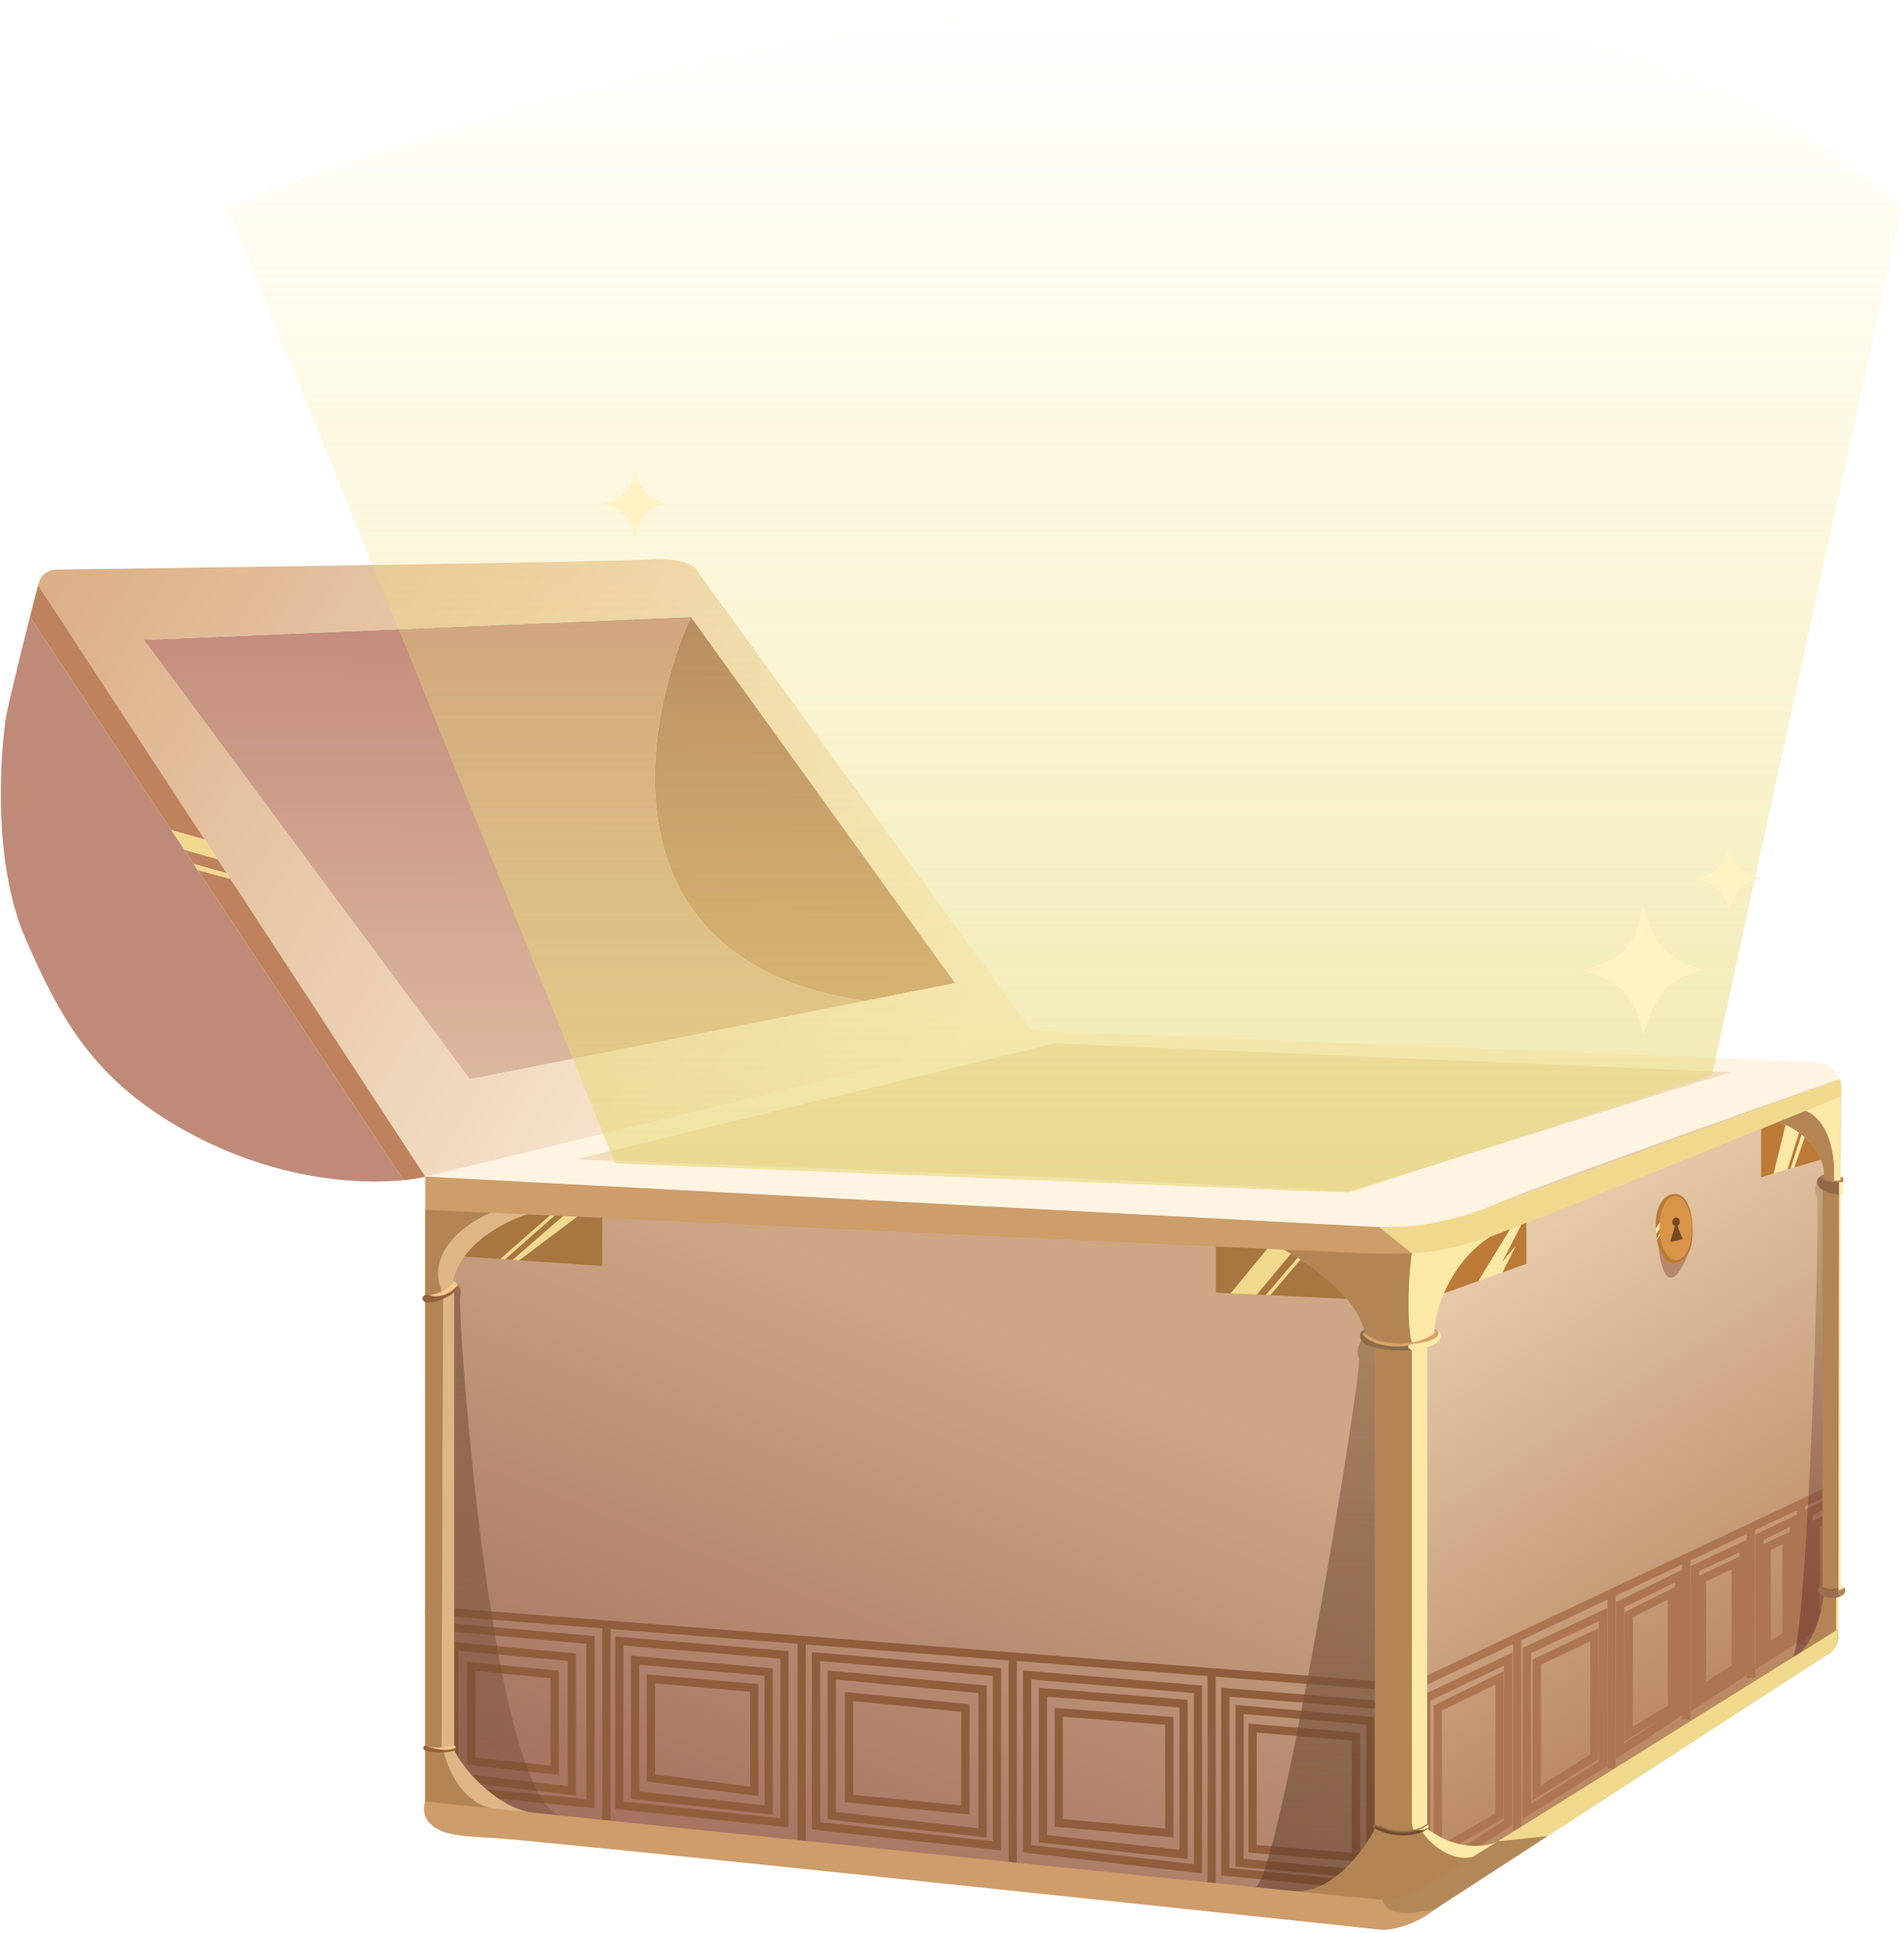 <svg width="462" height="469" viewBox="0 0 462 469" fill="none" xmlns="http://www.w3.org/2000/svg">
<path d="M103.19 285.499V438.202C104.229 441.898 104.193 445.745 117.852 445.466C131.511 445.187 268.471 460.618 335.257 468.168C336.603 468.168 339.418 467.779 342.574 466.472V297.542C339.661 297.765 337.06 297.816 335.257 297.777L115.889 286.196L103.19 285.499Z" fill="url(#paint0_linear_194_380)"/>
<path d="M347.104 463.987C351.843 460.642 413.426 420.779 443.624 401.266C444.437 400.918 446.064 399.524 446.064 396.736C446.064 393.949 446.528 307.069 446.76 263.977C446.795 263.385 446.715 262.609 446.435 261.804C422.392 270.167 366.338 289.972 359.648 293.595C355.215 295.997 348.294 297.102 342.574 297.542V466.472C344.048 465.862 345.596 465.051 347.104 463.987Z" fill="url(#paint1_linear_194_380)"/>
<path d="M231.768 238.541L167.653 149.686C155.341 176.858 146.537 233.541 209.815 242.892L231.768 238.541Z" fill="url(#paint2_linear_194_380)"/>
<path d="M34.894 155.261L113.992 261.887L209.815 242.892C146.537 233.541 155.341 176.858 167.653 149.686L34.894 155.261Z" fill="url(#paint3_linear_194_380)"/>
<path fill-rule="evenodd" clip-rule="evenodd" d="M446.435 261.804C445.783 259.928 444.043 257.9 440.14 257.705C434.565 257.426 311.214 252.478 250.236 250.039L103.19 285.499L115.889 286.196L335.257 297.777C337.06 297.816 339.661 297.765 342.574 297.542C348.294 297.102 355.215 295.997 359.648 293.595C366.338 289.972 422.392 270.167 446.435 261.804ZM139.584 281.318L255.811 253.175L261.037 253.397L419.93 260.144L327.242 289.066L261.037 285.89L139.584 281.318Z" fill="#FFF4E2"/>
<path fill-rule="evenodd" clip-rule="evenodd" d="M139.584 281.318L255.811 253.175L261.037 253.397L419.93 260.144L327.242 289.066L261.037 285.89L139.584 281.318Z" fill="#F1DCBC"/>
<path fill-rule="evenodd" clip-rule="evenodd" d="M250.236 250.039L169.395 138.884C169.047 137.607 166.19 135.191 157.548 135.748C148.907 136.306 58.473 137.607 14.336 138.187C13.058 138.071 10.294 138.536 9.458 141.323C9.405 141.497 9.34 141.725 9.263 142.001L49.655 203.71L52.761 208.455L55.002 211.879L55.883 213.225L103.19 285.499L250.236 250.039ZM113.992 261.887L34.894 155.261L167.653 149.686L231.768 238.541L209.815 242.892L113.992 261.887Z" fill="url(#paint4_linear_194_380)"/>
<path d="M97.905 286.355C100.053 286.135 101.835 285.828 103.19 285.499L55.883 213.225L48.003 211.117L97.905 286.355Z" fill="#BE825C"/>
<path d="M9.263 142.001C8.856 143.464 8.122 146.287 7.26 149.686L41.567 201.412L49.655 203.71L9.263 142.001Z" fill="#BE825C"/>
<path d="M52.761 208.455L44.738 206.193L47.011 209.621L55.002 211.879L52.761 208.455Z" fill="#BE825C"/>
<path d="M49.655 203.71L41.567 201.412L44.738 206.193L52.761 208.455L49.655 203.71Z" fill="#F0D98D"/>
<path fill-rule="evenodd" clip-rule="evenodd" d="M6.321 228.087C-2.738 207.529 0.746 178.259 1.443 174.078C1.921 171.21 5.021 158.508 7.26 149.686L41.567 201.412L44.738 206.193L47.011 209.621L48.003 211.117L97.905 286.355C87.168 287.457 67.312 286.39 46.199 275.045C22.853 262.501 14.782 247.285 6.321 228.087Z" fill="#C08A78"/>
<path d="M55.002 211.879L47.011 209.621L48.003 211.117L55.883 213.225L55.002 211.879Z" fill="#F0D98D"/>
<path d="M103.228 390.735L147.132 394.191M147.132 394.191V441.855M147.132 394.191L194.521 397.921M194.521 397.921V446.835M194.521 397.921L245.743 401.953M245.743 401.953V451.968M245.743 401.953L294.003 405.752M294.003 405.752L342.263 409.551M294.003 405.752V457.985M106.015 394.568V433.942L143.299 437.644V397.921L106.015 394.568ZM150.268 398.168V438.022L190.34 442.305V401.537L150.268 398.168ZM198.006 401.953V443.002L241.91 447.88V405.718L198.006 401.953ZM249.228 406.415V448.577L290.693 453.455V409.899L249.228 406.415ZM297.313 410.596V454.152L335.643 457.985V413.732L297.313 410.596ZM110.197 399.446L138.769 402.102V434.508L110.197 431.155V399.446ZM154.101 402.829V435.583L186.507 439.169V405.718L154.101 402.829ZM201.838 406.415V440.563L238.426 444.744V409.899L201.838 406.415ZM253.06 410.596V446.138L287.208 449.971V413.384L253.06 410.596ZM300.798 414.778V451.968L332.507 454.849V417.565L300.798 414.778ZM114.378 404.324V427.322L134.588 429.563V406.284L114.378 404.324ZM157.934 407.359V431.402L183.022 434.639V409.551L157.934 407.359ZM206.02 411.642V436.381L234.244 439.169V414.429L206.02 411.642ZM256.893 415.474V442.305L283.724 444.744V417.565L256.893 415.474ZM303.934 419.307L329.022 421.398V450.668L303.934 448.577V419.307Z" stroke="#8F5E3D" stroke-width="2"/>
<path d="M342.264 409.551L368.136 397.355M368.136 397.355V444.047M368.136 397.355L391.046 386.556M391.046 386.556V429.064M391.046 386.556L409.166 378.015M409.166 378.015V417.217M409.166 378.015L424.846 370.623M424.846 370.623V407.112M424.846 370.623L437.042 364.874M437.042 364.874L445.753 360.768M437.042 364.874V399.097M346.097 411.99V454.849L365.958 442.305V402.582L346.097 411.99ZM370.488 400.491V439.517L388.956 428.019V391.78L370.488 400.491ZM393.137 389.341V424.883L407.424 415.474V382.372L393.137 389.341ZM411.256 380.63V413.384L423.104 405.718V375.054L411.256 380.63ZM426.937 372.964V403.279L435.299 397.871V368.95L426.937 372.964ZM438.784 367.04V395.613L444.359 392.128V364.253L438.784 367.04ZM348.884 414.429V449.274L363.867 440.563V407.112L348.884 414.429ZM372.927 403.279V434.988L386.865 426.276V396.658L372.927 403.279ZM395.228 391.78V420.701L405.681 414.429V386.553L395.228 391.78ZM412.999 383.069V409.899L421.167 404.672V379.236L412.999 383.069ZM428.679 375.403V399.794L433.494 396.85V373.156L428.679 375.403ZM440.526 369.828V392.477L443.314 390.735V368.434L440.526 369.828Z" stroke="#AD7551" stroke-width="2"/>
<path d="M103.345 285.499V293.513L334.715 304.315C336.397 304.411 339.205 304.404 342.631 304.125L334.715 297.784L103.345 285.499Z" fill="#CD9D6A"/>
<path d="M446.752 265.984L446.68 263.827C446.67 263.703 446.659 263.544 446.647 263.371L446.647 263.369C446.604 262.751 446.548 261.946 446.45 261.84C446.375 261.758 425.551 269.386 402.653 277.774L402.65 277.775L402.644 277.777C387.387 283.366 371.211 289.291 359.638 293.498C355.157 295.127 344.784 298.233 334.715 297.784L342.631 304.125C347.482 303.73 353.572 302.791 359.454 300.83C367.669 298.092 404.195 283.26 430.875 272.425L430.889 272.419C436.798 270.02 442.224 267.816 446.752 265.984Z" fill="#F0D98D"/>
<path d="M342.625 304.109C335.18 304.54 325.422 303.743 311.456 303.208C312.004 303.494 312.606 303.827 313.249 304.202C313.765 304.502 314.307 304.83 314.868 305.182C315.102 305.329 315.34 305.481 315.58 305.636C319.234 308.001 323.555 311.344 326.759 315.155C328.764 317.539 330.331 320.107 331.025 322.734C331.092 322.988 331.151 323.242 331.201 323.496C332.751 325.34 337.91 326.535 342.597 325.738C341.262 321.384 341.811 308 342.625 304.109Z" fill="#B38554"/>
<path d="M361.573 300.111C358.251 301.012 352.451 303.377 342.625 304.109C341.811 308 341.262 321.384 342.597 325.738C344.613 325.395 346.542 324.683 348.059 323.496C348.059 323.173 348.072 322.833 348.097 322.476C348.267 320.107 349.008 317.024 350.389 313.806C352.515 308.855 356.157 303.586 361.573 300.111Z" fill="#FCE8A7"/>
<path fill-rule="evenodd" clip-rule="evenodd" d="M331.025 322.734L331.201 323.496C331.07 323.453 330.787 323.433 330.707 323.694C330.607 324.02 333.761 327.487 341.728 326.505C341.588 326.85 341.746 327.247 342.597 327.609C339.466 327.907 336.034 327.62 333.59 327.021C331.869 326.599 330.638 326.023 330.345 325.386C329.492 323.533 330.443 322.846 331.025 322.734Z" fill="#8D6D4A"/>
<path d="M342.597 325.738C337.91 326.535 332.751 325.34 331.201 323.496C331.07 323.453 330.787 323.433 330.707 323.694C330.607 324.02 333.761 327.487 341.728 326.505C341.732 326.495 341.737 326.484 341.741 326.474C341.886 326.161 342.272 325.893 342.597 325.738Z" fill="#D7A269"/>
<path fill-rule="evenodd" clip-rule="evenodd" d="M348.675 322.708C349.364 323.522 349.696 325.155 343.094 326.048C342.709 326.1 341.862 326.294 341.741 326.474C341.737 326.484 341.732 326.495 341.728 326.505C341.588 326.85 341.746 327.247 342.597 327.609C343.918 327.484 345.185 327.254 346.301 326.9C347.452 326.535 348.443 326.038 349.168 325.386C349.569 324.93 349.979 324.076 349.47 323.348C349.308 323.116 349.053 322.897 348.675 322.708Z" fill="#FCE8A7"/>
<path d="M348.097 322.476C348.072 322.833 348.059 323.173 348.059 323.496C346.542 324.683 344.613 325.395 342.597 325.738C342.272 325.893 341.886 326.161 341.741 326.474C341.862 326.294 342.709 326.1 343.094 326.048C349.696 325.155 349.364 323.522 348.675 322.708C348.507 322.625 348.315 322.547 348.097 322.476Z" fill="#D7A269"/>
<path d="M345.103 444.503C342.68 445.475 338.466 446.08 333.59 443.713C330.968 448.993 323.123 459.786 313.481 458.847C313.471 458.846 313.461 458.845 313.451 458.844L313.481 458.847L335.666 461.034C337.389 461.198 342.328 460.927 346.591 457.889C349.238 456.002 354 452.847 357.802 450.364C352.424 452.269 346.853 447.205 345.103 444.503Z" fill="#B38554"/>
<path d="M346.301 443.713C345.933 443.971 345.736 444.25 345.103 444.503C346.853 447.205 352.424 452.269 357.802 450.364C360.123 448.849 362.343 447.537 363.774 446.622C361.37 448.096 353.855 449.421 346.301 443.713Z" fill="#FCE8A7"/>
<path d="M342.597 327.609C339.466 327.907 336.034 327.62 333.59 327.021V442.58C335.459 443.554 339.399 444.827 343.082 443.992C342.707 443.473 342.59 442.747 342.597 442.236V327.609Z" fill="#B38554"/>
<path d="M346.301 326.9C345.185 327.254 343.918 327.484 342.597 327.609V442.236C342.59 442.747 342.707 443.473 343.082 443.992C344.201 443.738 345.295 443.29 346.301 442.58V326.9Z" fill="#FCE8A7"/>
<path d="M346.591 442.738C346.534 442.569 346.427 442.58 346.301 442.58C345.295 443.29 344.201 443.738 343.082 443.992C343.119 444.072 343.384 444.194 344.148 444.046C344.888 443.783 345.611 443.423 346.301 442.946C346.399 442.879 346.495 442.809 346.591 442.738Z" fill="#B38554"/>
<path d="M346.634 443.13C346.634 442.943 346.619 442.819 346.591 442.738C346.495 442.809 346.399 442.879 346.301 442.946C345.611 443.423 344.888 443.783 344.148 444.046C344.534 444.157 345.45 444.202 346.301 443.616C346.399 443.549 346.496 443.473 346.591 443.389C346.618 443.317 346.634 443.232 346.634 443.13Z" fill="#FCE8A7"/>
<path d="M333.59 442.58V442.964C335.868 444.12 340.236 445.438 344.148 444.046C343.384 444.194 343.119 444.072 343.082 443.992C339.399 444.827 335.459 443.554 333.59 442.58Z" fill="#8D6D4A"/>
<path d="M345.103 444.503C345.736 444.25 345.933 443.971 346.301 443.713V443.616C345.45 444.202 344.534 444.157 344.148 444.046C340.236 445.438 335.868 444.12 333.59 442.964V443.713C338.466 446.08 342.68 445.475 345.103 444.503Z" fill="#744D31"/>
<path d="M311.456 303.208L307.464 303.025L298.596 313.806L304.998 314.112L313.249 304.202C312.606 303.827 312.004 303.494 311.456 303.208Z" fill="#F0D98D"/>
<path fill-rule="evenodd" clip-rule="evenodd" d="M326.759 315.155C323.555 311.344 319.234 308.001 315.58 305.636L308.197 314.266L326.759 315.155ZM307.177 314.217L314.868 305.182C314.307 304.83 313.765 304.502 313.249 304.202L304.998 314.112L307.177 314.217ZM295.021 302.457L307.464 303.025L298.596 313.806L295.021 313.635V302.457Z" fill="#A87640"/>
<path d="M314.868 305.182L307.177 314.217L308.197 314.266L315.58 305.636C315.34 305.481 315.102 305.329 314.868 305.182Z" fill="#F0D98D"/>
<path fill-rule="evenodd" clip-rule="evenodd" d="M350.389 313.806C352.515 308.855 356.157 303.586 361.573 300.111L366.464 298.204L358.728 310.818L350.389 313.806ZM364.557 308.729L370.387 306.64V296.674L369.138 297.161L364.403 306.336L367.784 302.311L364.557 308.729Z" fill="#BB7A36"/>
<path d="M366.464 298.204L358.728 310.818L364.557 308.729L367.784 302.311L364.403 306.336L369.138 297.161L366.464 298.204Z" fill="#FCE8A7"/>
<path d="M333.59 327.021C331.869 326.599 330.638 326.023 330.345 325.386C329.822 325.904 328.969 327.49 329.742 329.687C330.707 332.434 310.135 457.889 304.48 457.889L313.451 458.844C313.461 458.845 313.471 458.846 313.481 458.847C323.123 459.786 330.968 448.993 333.59 443.713C333.289 443.688 333.115 443.438 333.115 442.991C333.115 442.88 333.134 442.798 333.167 442.738C333.253 442.576 333.433 442.573 333.59 442.58V327.021Z" fill="url(#paint5_linear_194_380)"/>
<path d="M55.223 50.338L149.283 282.282L327.194 289.405L415.43 260.905L461.391 50.338C359.635 -40.301 148.214 12.572 55.223 50.338Z" fill="url(#paint6_linear_194_380)"/>
<path fill-rule="evenodd" clip-rule="evenodd" d="M103.181 314.148C103.485 314.197 103.788 314.217 104.09 314.211C105.197 314.189 106.272 313.824 107.208 313.336C103.282 303.56 113.501 296.557 119.102 294.278L103.181 293.575V314.148Z" fill="#B38554"/>
<path d="M109.877 311.344C109.901 311.189 109.927 311.036 109.956 310.883C110.376 308.683 111.351 306.685 112.662 304.899C116.67 299.433 123.817 295.942 127.811 294.663L119.102 294.278C113.501 296.557 103.282 303.56 107.208 313.336C108.392 312.719 109.353 311.906 109.877 311.344Z" fill="#DEB686"/>
<path d="M103.181 314.148C102.671 314.462 101.958 315.263 103.181 315.948C103.979 316.395 105.834 315.943 107.512 315.194C108.6 314.708 109.615 314.097 110.219 313.526C110.467 313.291 110.646 313.064 110.732 312.854C110.897 312.456 110.979 312.154 110.996 311.919C108.365 314.942 105.296 314.706 104.09 314.211C103.788 314.217 103.485 314.197 103.181 314.148Z" fill="#95623C"/>
<path d="M109.877 311.344C109.353 311.906 108.392 312.719 107.208 313.336C106.272 313.824 105.197 314.189 104.09 314.211C105.296 314.706 108.365 314.942 110.996 311.919C111.041 311.262 110.573 311.129 109.956 310.883C109.927 311.036 109.901 311.189 109.877 311.344Z" fill="#F5C890"/>
<path d="M110.219 423.461V313.526C109.615 314.097 108.6 314.708 107.512 315.194L107.088 424.017C108.217 423.982 109.369 423.822 110.219 423.461Z" fill="#DEB686"/>
<path d="M103.181 315.948L103.189 423.536C103.274 423.604 103.446 423.671 103.684 423.733C104.403 423.92 105.728 424.059 107.088 424.017L107.512 315.194C105.834 315.943 103.979 316.395 103.181 315.948Z" fill="#B38554"/>
<path d="M103.189 424.711C104.104 425.119 106.032 425.286 107.726 425.191C108.769 425.133 109.722 424.975 110.296 424.711C110.633 424.557 110.688 424.299 110.625 424.055C108.463 425.122 105.097 424.285 103.684 423.733C103.446 423.671 103.274 423.604 103.189 423.536C102.786 423.649 102.271 424.303 103.189 424.711Z" fill="#95623C"/>
<path d="M110.625 424.055C110.558 423.799 110.361 423.556 110.219 423.461C109.369 423.822 108.217 423.982 107.088 424.017C105.728 424.059 104.403 423.92 103.684 423.733C105.097 424.285 108.463 425.122 110.625 424.055Z" fill="#FFC987"/>
<path d="M103.189 424.711V437.298L120.411 439.053C112.077 437.887 108.483 428.839 107.726 425.191C106.032 425.286 104.104 425.119 103.189 424.711Z" fill="#B38554"/>
<path d="M129.793 439.853C129.693 439.846 129.594 439.838 129.495 439.828C120.77 438.976 111.924 428.751 110.296 424.711C109.722 424.975 108.769 425.133 107.726 425.191C108.483 428.839 112.077 437.887 120.411 439.053L129.495 439.828L129.793 439.853Z" fill="#DEB686"/>
<path d="M133.414 294.914L121.338 305.486L122.581 305.571L134.583 294.967L133.414 294.914Z" fill="#F0D98D"/>
<path fill-rule="evenodd" clip-rule="evenodd" d="M127.811 294.663C123.817 295.942 116.67 299.433 112.662 304.899L121.338 305.486L133.414 294.914L127.811 294.663ZM124.395 305.694L122.581 305.571L134.583 294.967L136.654 295.06L124.395 305.694ZM125.963 305.8L146.13 307.166V295.485L140.056 295.212L125.963 305.8Z" fill="#A87640"/>
<path d="M136.654 295.06L124.395 305.694L125.963 305.8L140.056 295.212L136.654 295.06Z" fill="#F0D98D"/>
<path d="M110.996 311.919C110.979 312.154 110.897 312.456 110.732 312.854C110.646 313.064 110.467 313.291 110.219 313.526V423.461C110.361 423.556 110.558 423.799 110.625 424.055C110.688 424.299 110.633 424.557 110.296 424.711C111.924 428.751 120.77 438.976 129.495 439.828L129.793 439.853L136.42 440.69C118.821 437.039 111.003 317.319 111.626 314.819C112.13 312.795 111.416 312.042 110.996 311.919Z" fill="url(#paint7_linear_194_380)"/>
<path d="M103.21 437.112C102.792 438.072 102.415 440.462 104.257 442.346C106.56 444.701 109.491 445.538 119.591 445.957C127.672 446.292 266.947 460.971 335.575 468.268C337.674 468.283 343.168 467.282 348.342 463.159C338.25 465.611 335.625 462.726 335.575 460.978C331.125 460.757 178.811 444.975 103.21 437.112Z" fill="#CD9D6A"/>
<path d="M348.342 456.187C345.941 457.876 340.025 461.199 335.575 460.978C335.625 462.726 338.25 465.611 348.342 463.159L375.569 445.5L363.42 446.783L348.342 456.187Z" fill="#B38859"/>
<path d="M444.495 400.794C445.12 400.211 446.314 398.281 446.087 395.224L363.42 446.783L375.569 445.5L444.495 400.794Z" fill="#F0D98D"/>
<path d="M431.519 272.216C432.044 272.393 432.642 272.633 433.283 272.936C434.291 273.413 435.402 274.046 436.497 274.837C436.72 274.998 436.941 275.165 437.162 275.339C437.406 275.532 437.649 275.733 437.888 275.942C439.521 277.372 440.989 279.179 441.844 281.365C442.269 282.452 442.543 283.633 442.61 284.908C442.622 285.143 442.628 285.382 442.626 285.624C443.12 285.875 444.062 286.254 445.025 286.417C445.574 274.763 440.634 270.299 438.095 269.523L431.519 272.216Z" fill="#B38554"/>
<path d="M442.626 289.038C442.482 288.948 442.349 288.859 442.225 288.771V384.515V385.071C443.591 385.75 445.146 385.553 446.091 385.269L446.251 289.763C444.762 289.843 443.279 289.351 442.626 289.038Z" fill="#B38554"/>
<path d="M445.542 387.626C444.719 387.77 443.715 387.725 442.498 387.237C442.051 390.918 440.151 398.786 436.091 401.5L445.542 395.57V387.626Z" fill="#B38554"/>
<path d="M446.632 286.417V285.624V266.027L438.095 269.523C440.634 270.299 445.574 274.763 445.025 286.417C445.581 286.511 446.144 286.533 446.632 286.417Z" fill="#FCE8A7"/>
<path d="M446.632 384.515V289.73C446.506 289.745 446.378 289.756 446.251 289.763L446.091 385.269C446.306 385.204 446.49 385.135 446.632 385.071V384.515Z" fill="#FCE8A7"/>
<path d="M446.091 395.226V387.497C445.918 387.548 445.735 387.592 445.542 387.626V395.57L446.091 395.226Z" fill="#FCE8A7"/>
<path d="M441.844 285.316C441.305 285.684 440.851 286.203 440.852 286.833C440.853 287.399 441.221 288.054 442.225 288.771C442.349 288.859 442.482 288.948 442.626 289.038C443.279 289.351 444.762 289.843 446.251 289.763V286.833C443.136 286.876 442.013 285.874 441.844 285.316Z" fill="#956749"/>
<path d="M442.626 285.624C442.628 285.382 442.622 285.143 442.61 284.908C442.361 285.009 442.093 285.146 441.844 285.316C442.013 285.874 443.136 286.876 446.251 286.833C445.706 286.727 445.207 286.512 445.025 286.417C444.062 286.254 443.12 285.875 442.626 285.624Z" fill="#B37D51"/>
<path d="M446.632 285.624V286.417C446.144 286.533 445.581 286.511 445.025 286.417C445.207 286.512 445.706 286.727 446.251 286.833C446.563 286.828 446.895 286.813 447.248 286.786V285.921C447.248 285.552 446.838 285.569 446.632 285.624Z" fill="#B67E51"/>
<path d="M447.248 289.614V286.786C446.895 286.813 446.563 286.828 446.251 286.833V289.763C446.378 289.756 446.506 289.745 446.632 289.73C446.84 289.704 447.046 289.666 447.248 289.614Z" fill="#FFECAF"/>
<path d="M447.041 387.121C447.757 386.77 447.958 385.832 447.554 385.167C447.145 385.439 446.745 385.648 446.358 385.804C446.064 386.243 445.788 387.121 447.041 387.121Z" fill="#B38554"/>
<path d="M446.632 384.515V385.071C446.49 385.135 446.306 385.204 446.091 385.269C445.945 385.728 446.208 385.817 446.358 385.804C446.745 385.648 447.145 385.439 447.554 385.167C447.372 384.868 447.067 384.624 446.632 384.515Z" fill="#FFF0C1"/>
<path d="M442.225 385.071V384.515C442.001 384.677 441.75 384.905 441.557 385.167C442.27 385.829 444.1 386.717 446.358 385.804C446.208 385.817 445.945 385.728 446.091 385.269C445.146 385.553 443.591 385.75 442.225 385.071Z" fill="#906A41"/>
<path fill-rule="evenodd" clip-rule="evenodd" d="M435.778 401.697L436.091 401.5C435.988 401.569 435.884 401.635 435.778 401.697Z" fill="#D9D9D9"/>
<path d="M442.225 387.121C442.317 387.162 442.408 387.2 442.498 387.237C443.715 387.725 444.719 387.77 445.542 387.626C445.735 387.592 445.918 387.548 446.091 387.497C446.447 387.392 446.762 387.257 447.041 387.121C445.788 387.121 446.064 386.243 446.358 385.804C444.1 386.717 442.27 385.829 441.557 385.167C441.11 385.775 440.976 386.565 442.225 387.121Z" fill="#9C6D50"/>
<path d="M427.335 273.933V285.624L430.389 284.727L433.283 272.936C432.642 272.633 432.044 272.393 431.519 272.216L427.335 273.933Z" fill="#BB7A36"/>
<path d="M436.497 274.837L433.734 283.746L434.495 283.522L437.162 275.339C436.941 275.165 436.72 274.998 436.497 274.837Z" fill="#BB7A36"/>
<path d="M441.844 281.365C440.989 279.179 439.521 277.372 437.888 275.942L435.375 283.264L441.844 281.365Z" fill="#BB7A36"/>
<path d="M433.283 272.936L430.389 284.727L433.734 283.746L436.497 274.837C435.402 274.046 434.291 273.413 433.283 272.936Z" fill="#FCE8A7"/>
<path d="M437.162 275.339L434.495 283.522L435.375 283.264L437.888 275.942C437.649 275.733 437.406 275.532 437.162 275.339Z" fill="#FCE8A7"/>
<path d="M442.225 384.515V288.771C441.221 288.054 440.853 287.399 440.852 286.833C440.521 287.319 440.058 288.709 440.852 290.377C441.842 292.459 438.604 399.779 434.848 402.253L435.778 401.697L436.091 401.5C440.151 398.786 442.051 390.918 442.498 387.237C442.408 387.2 442.317 387.162 442.225 387.121C440.976 386.565 441.11 385.775 441.557 385.167C441.75 384.905 442.001 384.677 442.225 384.515Z" fill="url(#paint8_linear_194_380)" fill-opacity="0.41"/>
<path d="M410.445 297.896C410.533 302.162 408.877 305.656 406.746 305.7C404.876 305.739 403.263 303.11 402.835 299.585L402.072 300.857C402.179 301.493 402.309 302.059 402.455 302.564C403.475 306.085 405.309 306.592 406.078 306.592C406.759 306.592 408.581 306.249 409.726 303.991C409.933 303.581 410.119 303.109 410.271 302.564C410.531 301.634 410.694 300.494 410.708 299.096C410.771 292.362 408.621 289.199 405.763 289.756C404.259 289.995 401.476 291.939 401.781 298.055L402.761 296.673C403.011 293.059 404.531 290.29 406.427 290.251C408.558 290.207 410.357 293.63 410.445 297.896Z" fill="#BB7A36"/>
<path d="M402.728 298.055L401.882 299.419C401.92 299.802 401.965 300.165 402.017 300.509L402.8 299.271C402.761 298.875 402.736 298.469 402.728 298.055Z" fill="#BB7A36"/>
<path d="M402.728 298.055C402.718 297.584 402.73 297.122 402.761 296.673L401.781 298.055C401.805 298.536 401.839 298.99 401.882 299.419L402.728 298.055Z" fill="#FCE8A7"/>
<path d="M402.8 299.271L402.017 300.509C402.035 300.627 402.053 300.743 402.072 300.857L402.835 299.585C402.822 299.481 402.811 299.376 402.8 299.271Z" fill="#FCE8A7"/>
<path fill-rule="evenodd" clip-rule="evenodd" d="M406.746 305.7C408.877 305.656 410.533 302.162 410.445 297.896C410.357 293.63 408.558 290.207 406.427 290.251C404.531 290.29 403.011 293.059 402.761 296.673C402.73 297.122 402.718 297.584 402.728 298.055C402.736 298.469 402.761 298.875 402.8 299.271C402.811 299.376 402.822 299.481 402.835 299.585C403.263 303.11 404.876 305.739 406.746 305.7ZM406.415 297.481C406.103 297.359 405.755 297.071 405.755 296.488C405.755 295.68 406.418 295.409 406.746 295.375C407.04 295.44 407.601 295.66 407.601 296.394C407.601 297.025 407.304 297.356 407.086 297.463C407.402 298.666 408.248 300.416 408.325 300.503C408.402 300.59 408.337 300.643 408.294 300.658C407.474 300.951 405.333 301.372 405.289 301.335C405.246 301.298 405.271 301.216 405.289 301.18L406.415 297.481Z" fill="#DA9449"/>
<path d="M406.746 297.557C406.654 297.552 406.537 297.529 406.415 297.481L405.289 301.18C405.271 301.216 405.246 301.298 405.289 301.335C405.333 301.372 407.474 300.951 408.294 300.658C408.337 300.643 408.402 300.59 408.325 300.503C408.248 300.416 407.402 298.666 407.086 297.463C406.991 297.51 406.878 297.533 406.746 297.557Z" fill="#734A1F"/>
<path d="M406.746 295.375C406.418 295.409 405.755 295.68 405.755 296.488C405.755 297.071 406.103 297.359 406.415 297.481C406.537 297.529 406.654 297.552 406.746 297.557C406.878 297.533 406.991 297.51 407.086 297.463C407.304 297.356 407.601 297.025 407.601 296.394C407.601 295.66 407.04 295.44 406.746 295.375Z" fill="#734A1F"/>
<path d="M406.078 306.592C405.309 306.592 403.475 306.085 402.455 302.564C402.965 308.005 405.121 315.541 409.726 303.991C408.581 306.249 406.759 306.592 406.078 306.592Z" fill="#B7886D"/>
<path d="M413.741 235.414C404.61 232.902 401.408 229.403 398.714 219.839C396.864 229.457 393.778 233.044 383.688 235.414C393.755 238.097 396.644 241.835 398.714 250.99C401.762 242.205 403.549 237.356 413.741 235.414Z" fill="#FFF2C3"/>
<path d="M427.335 213.099C422.58 211.791 420.913 209.969 419.51 204.989C418.547 209.997 416.94 211.865 411.686 213.099C416.928 214.496 418.432 216.442 419.51 221.209C421.097 216.635 422.028 214.11 427.335 213.099Z" fill="#FFF2C3"/>
<path d="M161.779 122.179C157.024 120.871 155.357 119.049 153.955 114.069C152.991 119.077 151.384 120.945 146.13 122.179C151.372 123.576 152.877 125.523 153.955 130.29C155.541 125.715 156.472 123.19 161.779 122.179Z" fill="#FFF2C3"/>
<defs>
<linearGradient id="paint0_linear_194_380" x1="232.968" y1="316.859" x2="174.428" y2="463.905" gradientUnits="userSpaceOnUse">
<stop stop-color="#CDA785"/>
<stop offset="1" stop-color="#A26F5E"/>
</linearGradient>
<linearGradient id="paint1_linear_194_380" x1="352.137" y1="272.606" x2="446.915" y2="420" gradientUnits="userSpaceOnUse">
<stop stop-color="#F1DCBC"/>
<stop offset="1" stop-color="#B27C58"/>
</linearGradient>
<linearGradient id="paint2_linear_194_380" x1="223.486" y1="135.666" x2="228.786" y2="268.076" gradientUnits="userSpaceOnUse">
<stop stop-color="#9B6452"/>
<stop offset="1" stop-color="#CE9973"/>
</linearGradient>
<linearGradient id="paint3_linear_194_380" x1="223.486" y1="135.666" x2="223.211" y2="359.37" gradientUnits="userSpaceOnUse">
<stop stop-color="#C08778"/>
<stop offset="1" stop-color="#F1DCBC"/>
</linearGradient>
<linearGradient id="paint4_linear_194_380" x1="231.574" y1="255.184" x2="0.204" y2="120.683" gradientUnits="userSpaceOnUse">
<stop stop-color="#FFF4E2"/>
<stop offset="1" stop-color="#D8A980"/>
</linearGradient>
<linearGradient id="paint5_linear_194_380" x1="332.704" y1="296.674" x2="332.704" y2="461.071" gradientUnits="userSpaceOnUse">
<stop stop-color="#B58D69"/>
<stop offset="1" stop-color="#593623" stop-opacity="0.48"/>
</linearGradient>
<linearGradient id="paint6_linear_194_380" x1="258.307" y1="0.292" x2="258.307" y2="289.405" gradientUnits="userSpaceOnUse">
<stop stop-color="#FCEA85" stop-opacity="0"/>
<stop offset="1" stop-color="#E5D674" stop-opacity="0.59"/>
</linearGradient>
<linearGradient id="paint7_linear_194_380" x1="124.318" y1="293.575" x2="124.318" y2="440.771" gradientUnits="userSpaceOnUse">
<stop stop-color="#956E53"/>
<stop offset="1" stop-color="#653E28" stop-opacity="0.27"/>
</linearGradient>
<linearGradient id="paint8_linear_194_380" x1="442.357" y1="390.221" x2="453.842" y2="287.513" gradientUnits="userSpaceOnUse">
<stop stop-color="#562020"/>
<stop offset="1" stop-color="#A38161"/>
</linearGradient>
</defs>
</svg>
